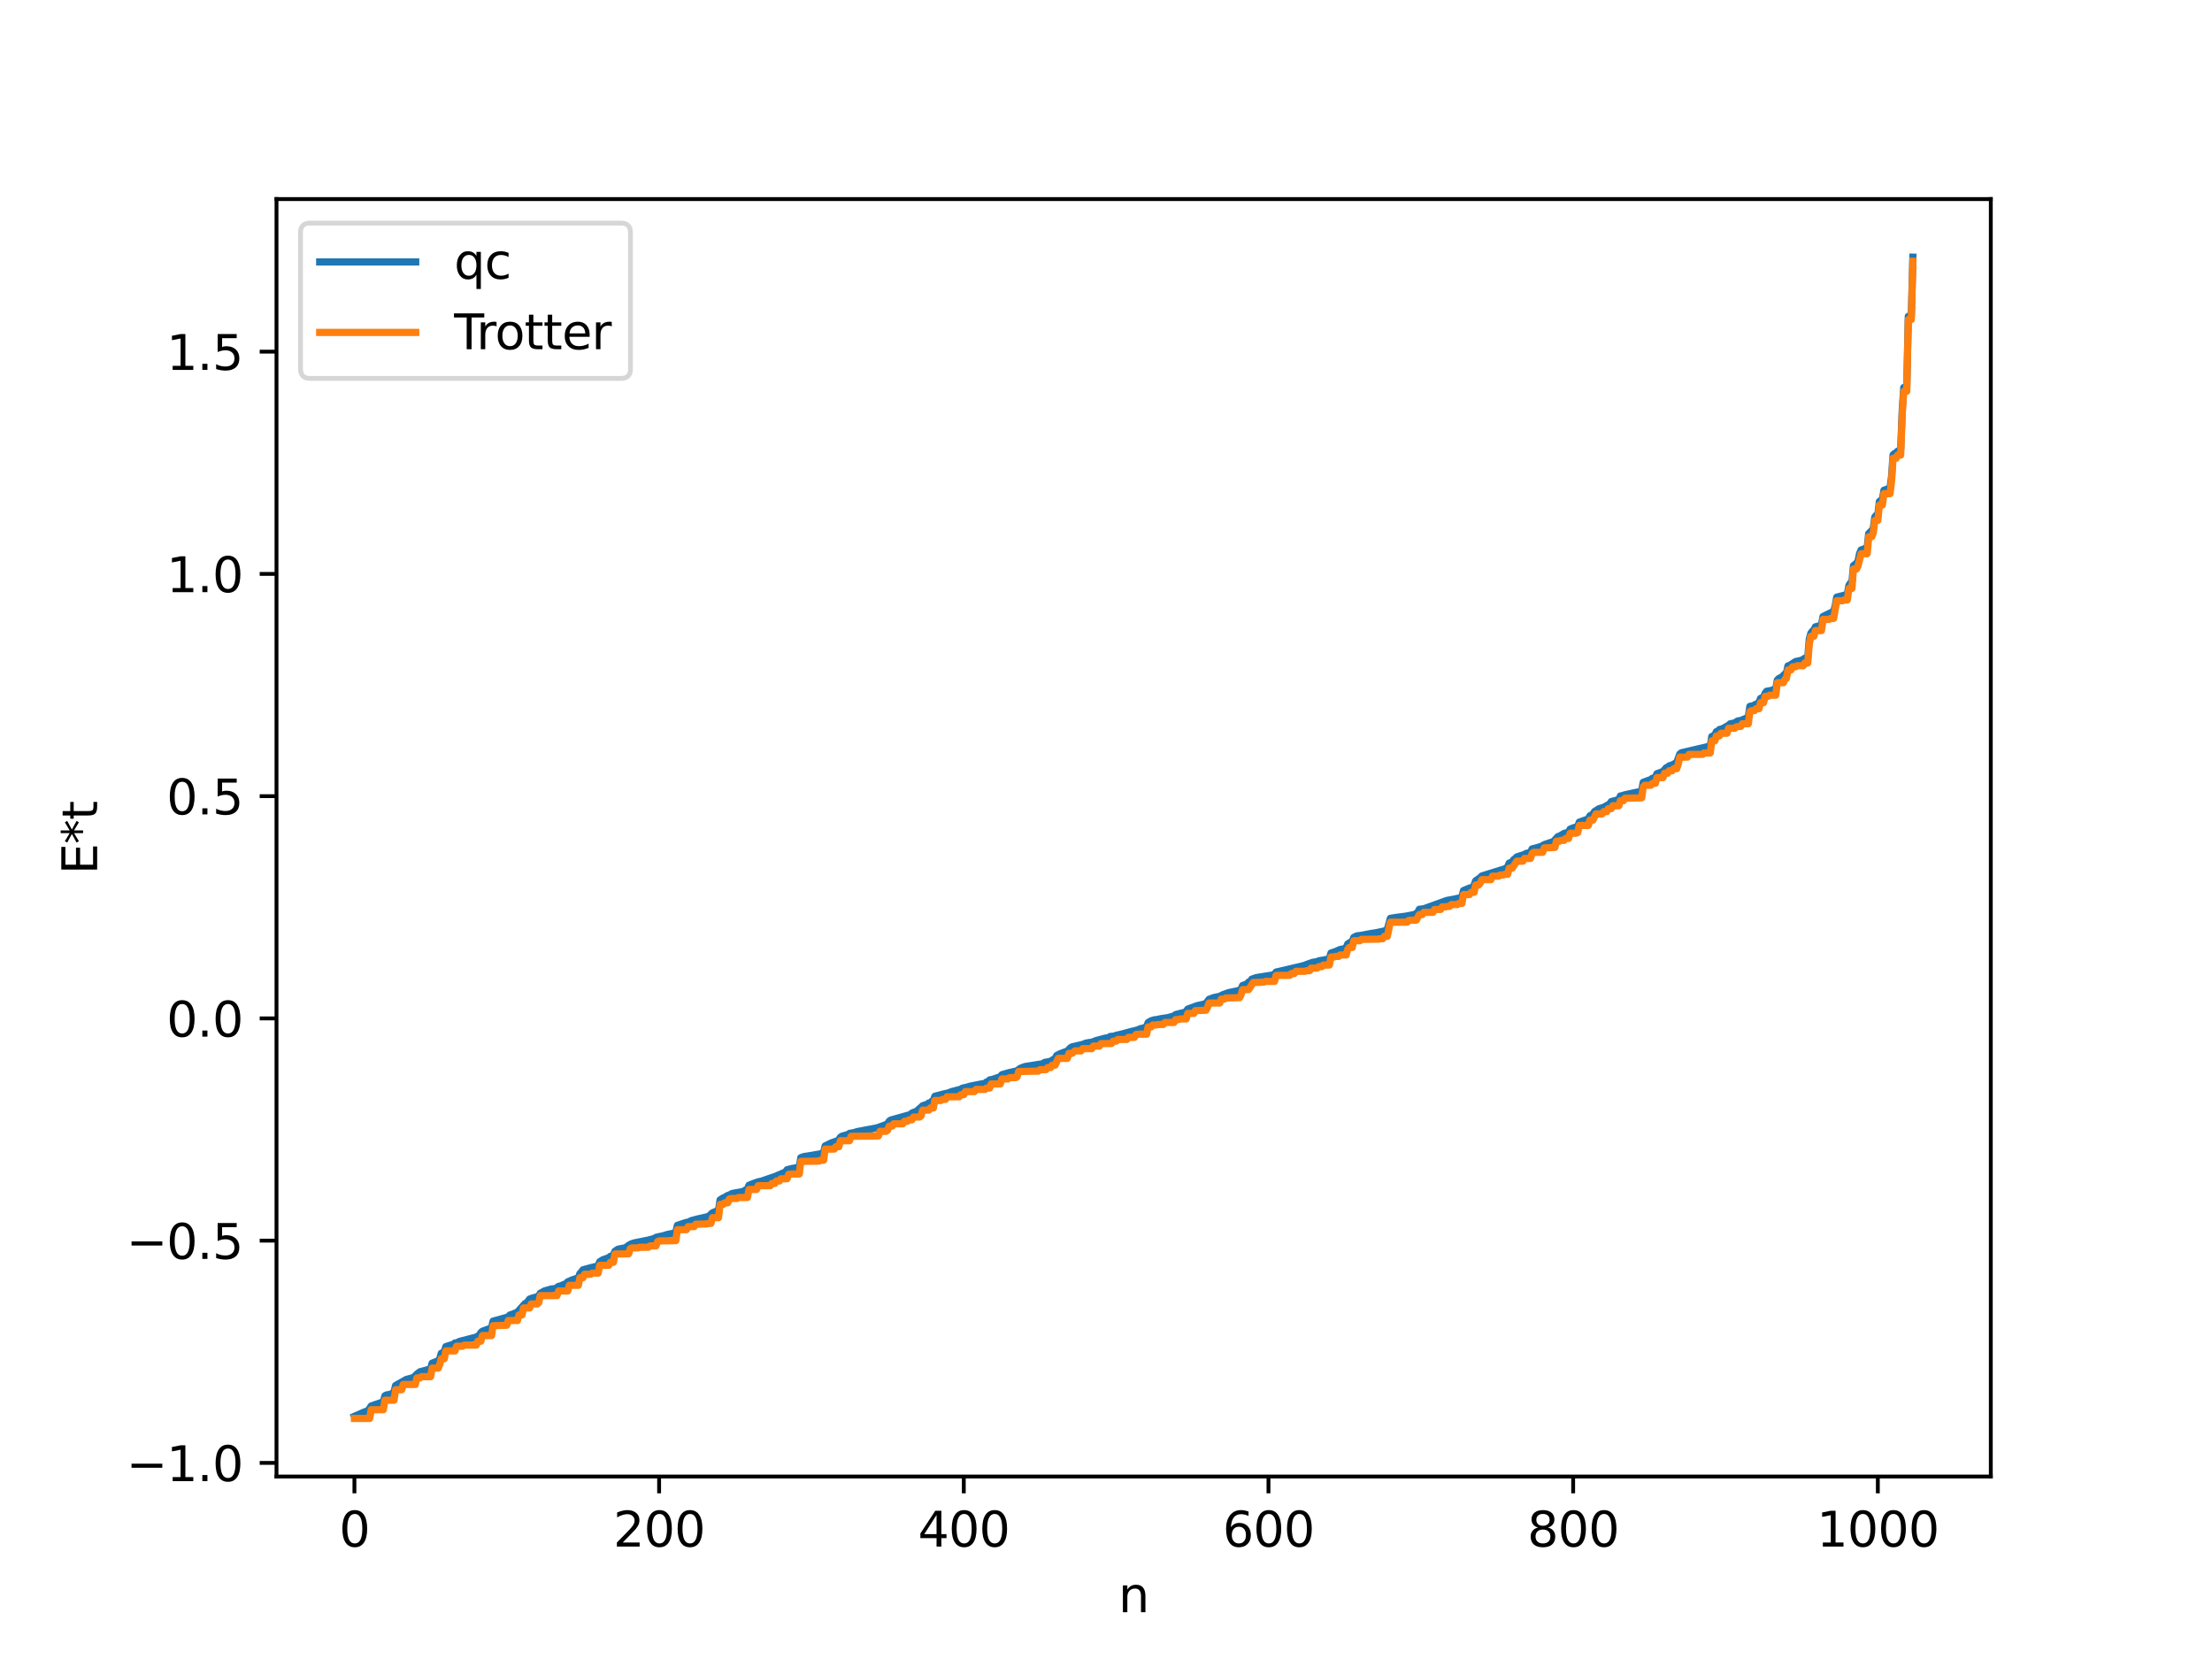 <?xml version="1.0" encoding="utf-8" standalone="no"?>
<!DOCTYPE svg PUBLIC "-//W3C//DTD SVG 1.1//EN"
  "http://www.w3.org/Graphics/SVG/1.1/DTD/svg11.dtd">
<svg xmlns:xlink="http://www.w3.org/1999/xlink" width="460.8pt" height="345.6pt" viewBox="0 0 460.8 345.6" xmlns="http://www.w3.org/2000/svg" version="1.1">
 <defs>
  <style type="text/css">*{stroke-linejoin: round; stroke-linecap: butt}</style>
 </defs>
 <g id="figure_1">
  <g id="patch_1">
   <path d="M 0 345.6 
L 460.8 345.6 
L 460.8 0 
L 0 0 
z
" style="fill: #ffffff"/>
  </g>
  <g id="axes_1">
   <g id="patch_2">
    <path d="M 57.6 307.584 
L 414.72 307.584 
L 414.72 41.472 
L 57.6 41.472 
z
" style="fill: #ffffff"/>
   </g>
   <g id="matplotlib.axis_1">
    <g id="xtick_1">
     <g id="line2d_1">
      <defs>
       <path id="mb23c6d00e5" d="M 0 0 
L 0 3.5 
" style="stroke: #000000; stroke-width: 0.8"/>
      </defs>
      <g>
       <use xlink:href="#mb23c6d00e5" x="73.833" y="307.584" style="stroke: #000000; stroke-width: 0.8"/>
      </g>
     </g>
     <g id="text_1">
      <!-- 0 -->
      <g transform="translate(70.651 322.182) scale(0.1 -0.1)">
       <defs>
        <path id="DejaVuSans-30" d="M 2034 4250 
Q 1547 4250 1301 3770 
Q 1056 3291 1056 2328 
Q 1056 1369 1301 889 
Q 1547 409 2034 409 
Q 2525 409 2770 889 
Q 3016 1369 3016 2328 
Q 3016 3291 2770 3770 
Q 2525 4250 2034 4250 
z
M 2034 4750 
Q 2819 4750 3233 4129 
Q 3647 3509 3647 2328 
Q 3647 1150 3233 529 
Q 2819 -91 2034 -91 
Q 1250 -91 836 529 
Q 422 1150 422 2328 
Q 422 3509 836 4129 
Q 1250 4750 2034 4750 
z
" transform="scale(0.016)"/>
       </defs>
       <use xlink:href="#DejaVuSans-30"/>
      </g>
     </g>
    </g>
    <g id="xtick_2">
     <g id="line2d_2">
      <g>
       <use xlink:href="#mb23c6d00e5" x="137.304" y="307.584" style="stroke: #000000; stroke-width: 0.8"/>
      </g>
     </g>
     <g id="text_2">
      <!-- 200 -->
      <g transform="translate(127.76 322.182) scale(0.1 -0.1)">
       <defs>
        <path id="DejaVuSans-32" d="M 1228 531 
L 3431 531 
L 3431 0 
L 469 0 
L 469 531 
Q 828 903 1448 1529 
Q 2069 2156 2228 2338 
Q 2531 2678 2651 2914 
Q 2772 3150 2772 3378 
Q 2772 3750 2511 3984 
Q 2250 4219 1831 4219 
Q 1534 4219 1204 4116 
Q 875 4013 500 3803 
L 500 4441 
Q 881 4594 1212 4672 
Q 1544 4750 1819 4750 
Q 2544 4750 2975 4387 
Q 3406 4025 3406 3419 
Q 3406 3131 3298 2873 
Q 3191 2616 2906 2266 
Q 2828 2175 2409 1742 
Q 1991 1309 1228 531 
z
" transform="scale(0.016)"/>
       </defs>
       <use xlink:href="#DejaVuSans-32"/>
       <use xlink:href="#DejaVuSans-30" x="63.623"/>
       <use xlink:href="#DejaVuSans-30" x="127.246"/>
      </g>
     </g>
    </g>
    <g id="xtick_3">
     <g id="line2d_3">
      <g>
       <use xlink:href="#mb23c6d00e5" x="200.775" y="307.584" style="stroke: #000000; stroke-width: 0.8"/>
      </g>
     </g>
     <g id="text_3">
      <!-- 400 -->
      <g transform="translate(191.231 322.182) scale(0.1 -0.1)">
       <defs>
        <path id="DejaVuSans-34" d="M 2419 4116 
L 825 1625 
L 2419 1625 
L 2419 4116 
z
M 2253 4666 
L 3047 4666 
L 3047 1625 
L 3713 1625 
L 3713 1100 
L 3047 1100 
L 3047 0 
L 2419 0 
L 2419 1100 
L 313 1100 
L 313 1709 
L 2253 4666 
z
" transform="scale(0.016)"/>
       </defs>
       <use xlink:href="#DejaVuSans-34"/>
       <use xlink:href="#DejaVuSans-30" x="63.623"/>
       <use xlink:href="#DejaVuSans-30" x="127.246"/>
      </g>
     </g>
    </g>
    <g id="xtick_4">
     <g id="line2d_4">
      <g>
       <use xlink:href="#mb23c6d00e5" x="264.246" y="307.584" style="stroke: #000000; stroke-width: 0.8"/>
      </g>
     </g>
     <g id="text_4">
      <!-- 600 -->
      <g transform="translate(254.702 322.182) scale(0.1 -0.1)">
       <defs>
        <path id="DejaVuSans-36" d="M 2113 2584 
Q 1688 2584 1439 2293 
Q 1191 2003 1191 1497 
Q 1191 994 1439 701 
Q 1688 409 2113 409 
Q 2538 409 2786 701 
Q 3034 994 3034 1497 
Q 3034 2003 2786 2293 
Q 2538 2584 2113 2584 
z
M 3366 4563 
L 3366 3988 
Q 3128 4100 2886 4159 
Q 2644 4219 2406 4219 
Q 1781 4219 1451 3797 
Q 1122 3375 1075 2522 
Q 1259 2794 1537 2939 
Q 1816 3084 2150 3084 
Q 2853 3084 3261 2657 
Q 3669 2231 3669 1497 
Q 3669 778 3244 343 
Q 2819 -91 2113 -91 
Q 1303 -91 875 529 
Q 447 1150 447 2328 
Q 447 3434 972 4092 
Q 1497 4750 2381 4750 
Q 2619 4750 2861 4703 
Q 3103 4656 3366 4563 
z
" transform="scale(0.016)"/>
       </defs>
       <use xlink:href="#DejaVuSans-36"/>
       <use xlink:href="#DejaVuSans-30" x="63.623"/>
       <use xlink:href="#DejaVuSans-30" x="127.246"/>
      </g>
     </g>
    </g>
    <g id="xtick_5">
     <g id="line2d_5">
      <g>
       <use xlink:href="#mb23c6d00e5" x="327.717" y="307.584" style="stroke: #000000; stroke-width: 0.8"/>
      </g>
     </g>
     <g id="text_5">
      <!-- 800 -->
      <g transform="translate(318.173 322.182) scale(0.1 -0.1)">
       <defs>
        <path id="DejaVuSans-38" d="M 2034 2216 
Q 1584 2216 1326 1975 
Q 1069 1734 1069 1313 
Q 1069 891 1326 650 
Q 1584 409 2034 409 
Q 2484 409 2743 651 
Q 3003 894 3003 1313 
Q 3003 1734 2745 1975 
Q 2488 2216 2034 2216 
z
M 1403 2484 
Q 997 2584 770 2862 
Q 544 3141 544 3541 
Q 544 4100 942 4425 
Q 1341 4750 2034 4750 
Q 2731 4750 3128 4425 
Q 3525 4100 3525 3541 
Q 3525 3141 3298 2862 
Q 3072 2584 2669 2484 
Q 3125 2378 3379 2068 
Q 3634 1759 3634 1313 
Q 3634 634 3220 271 
Q 2806 -91 2034 -91 
Q 1263 -91 848 271 
Q 434 634 434 1313 
Q 434 1759 690 2068 
Q 947 2378 1403 2484 
z
M 1172 3481 
Q 1172 3119 1398 2916 
Q 1625 2713 2034 2713 
Q 2441 2713 2670 2916 
Q 2900 3119 2900 3481 
Q 2900 3844 2670 4047 
Q 2441 4250 2034 4250 
Q 1625 4250 1398 4047 
Q 1172 3844 1172 3481 
z
" transform="scale(0.016)"/>
       </defs>
       <use xlink:href="#DejaVuSans-38"/>
       <use xlink:href="#DejaVuSans-30" x="63.623"/>
       <use xlink:href="#DejaVuSans-30" x="127.246"/>
      </g>
     </g>
    </g>
    <g id="xtick_6">
     <g id="line2d_6">
      <g>
       <use xlink:href="#mb23c6d00e5" x="391.188" y="307.584" style="stroke: #000000; stroke-width: 0.8"/>
      </g>
     </g>
     <g id="text_6">
      <!-- 1000 -->
      <g transform="translate(378.463 322.182) scale(0.1 -0.1)">
       <defs>
        <path id="DejaVuSans-31" d="M 794 531 
L 1825 531 
L 1825 4091 
L 703 3866 
L 703 4441 
L 1819 4666 
L 2450 4666 
L 2450 531 
L 3481 531 
L 3481 0 
L 794 0 
L 794 531 
z
" transform="scale(0.016)"/>
       </defs>
       <use xlink:href="#DejaVuSans-31"/>
       <use xlink:href="#DejaVuSans-30" x="63.623"/>
       <use xlink:href="#DejaVuSans-30" x="127.246"/>
       <use xlink:href="#DejaVuSans-30" x="190.869"/>
      </g>
     </g>
    </g>
    <g id="text_7">
     <!-- n -->
     <g transform="translate(232.991 335.861) scale(0.1 -0.1)">
      <defs>
       <path id="DejaVuSans-6e" d="M 3513 2113 
L 3513 0 
L 2938 0 
L 2938 2094 
Q 2938 2591 2744 2837 
Q 2550 3084 2163 3084 
Q 1697 3084 1428 2787 
Q 1159 2491 1159 1978 
L 1159 0 
L 581 0 
L 581 3500 
L 1159 3500 
L 1159 2956 
Q 1366 3272 1645 3428 
Q 1925 3584 2291 3584 
Q 2894 3584 3203 3211 
Q 3513 2838 3513 2113 
z
" transform="scale(0.016)"/>
      </defs>
      <use xlink:href="#DejaVuSans-6e"/>
     </g>
    </g>
   </g>
   <g id="matplotlib.axis_2">
    <g id="ytick_1">
     <g id="line2d_7">
      <defs>
       <path id="m9f10d6697d" d="M 0 0 
L -3.5 0 
" style="stroke: #000000; stroke-width: 0.8"/>
      </defs>
      <g>
       <use xlink:href="#m9f10d6697d" x="57.6" y="304.748" style="stroke: #000000; stroke-width: 0.8"/>
      </g>
     </g>
     <g id="text_8">
      <!-- −1.0 -->
      <g transform="translate(26.317 308.547) scale(0.1 -0.1)">
       <defs>
        <path id="DejaVuSans-2212" d="M 678 2272 
L 4684 2272 
L 4684 1741 
L 678 1741 
L 678 2272 
z
" transform="scale(0.016)"/>
        <path id="DejaVuSans-2e" d="M 684 794 
L 1344 794 
L 1344 0 
L 684 0 
L 684 794 
z
" transform="scale(0.016)"/>
       </defs>
       <use xlink:href="#DejaVuSans-2212"/>
       <use xlink:href="#DejaVuSans-31" x="83.789"/>
       <use xlink:href="#DejaVuSans-2e" x="147.412"/>
       <use xlink:href="#DejaVuSans-30" x="179.199"/>
      </g>
     </g>
    </g>
    <g id="ytick_2">
     <g id="line2d_8">
      <g>
       <use xlink:href="#m9f10d6697d" x="57.6" y="258.45" style="stroke: #000000; stroke-width: 0.8"/>
      </g>
     </g>
     <g id="text_9">
      <!-- −0.5 -->
      <g transform="translate(26.317 262.249) scale(0.1 -0.1)">
       <defs>
        <path id="DejaVuSans-35" d="M 691 4666 
L 3169 4666 
L 3169 4134 
L 1269 4134 
L 1269 2991 
Q 1406 3038 1543 3061 
Q 1681 3084 1819 3084 
Q 2600 3084 3056 2656 
Q 3513 2228 3513 1497 
Q 3513 744 3044 326 
Q 2575 -91 1722 -91 
Q 1428 -91 1123 -41 
Q 819 9 494 109 
L 494 744 
Q 775 591 1075 516 
Q 1375 441 1709 441 
Q 2250 441 2565 725 
Q 2881 1009 2881 1497 
Q 2881 1984 2565 2268 
Q 2250 2553 1709 2553 
Q 1456 2553 1204 2497 
Q 953 2441 691 2322 
L 691 4666 
z
" transform="scale(0.016)"/>
       </defs>
       <use xlink:href="#DejaVuSans-2212"/>
       <use xlink:href="#DejaVuSans-30" x="83.789"/>
       <use xlink:href="#DejaVuSans-2e" x="147.412"/>
       <use xlink:href="#DejaVuSans-35" x="179.199"/>
      </g>
     </g>
    </g>
    <g id="ytick_3">
     <g id="line2d_9">
      <g>
       <use xlink:href="#m9f10d6697d" x="57.6" y="212.152" style="stroke: #000000; stroke-width: 0.8"/>
      </g>
     </g>
     <g id="text_10">
      <!-- 0.0 -->
      <g transform="translate(34.697 215.951) scale(0.1 -0.1)">
       <use xlink:href="#DejaVuSans-30"/>
       <use xlink:href="#DejaVuSans-2e" x="63.623"/>
       <use xlink:href="#DejaVuSans-30" x="95.41"/>
      </g>
     </g>
    </g>
    <g id="ytick_4">
     <g id="line2d_10">
      <g>
       <use xlink:href="#m9f10d6697d" x="57.6" y="165.854" style="stroke: #000000; stroke-width: 0.8"/>
      </g>
     </g>
     <g id="text_11">
      <!-- 0.5 -->
      <g transform="translate(34.697 169.653) scale(0.1 -0.1)">
       <use xlink:href="#DejaVuSans-30"/>
       <use xlink:href="#DejaVuSans-2e" x="63.623"/>
       <use xlink:href="#DejaVuSans-35" x="95.41"/>
      </g>
     </g>
    </g>
    <g id="ytick_5">
     <g id="line2d_11">
      <g>
       <use xlink:href="#m9f10d6697d" x="57.6" y="119.556" style="stroke: #000000; stroke-width: 0.8"/>
      </g>
     </g>
     <g id="text_12">
      <!-- 1.0 -->
      <g transform="translate(34.697 123.355) scale(0.1 -0.1)">
       <use xlink:href="#DejaVuSans-31"/>
       <use xlink:href="#DejaVuSans-2e" x="63.623"/>
       <use xlink:href="#DejaVuSans-30" x="95.41"/>
      </g>
     </g>
    </g>
    <g id="ytick_6">
     <g id="line2d_12">
      <g>
       <use xlink:href="#m9f10d6697d" x="57.6" y="73.257" style="stroke: #000000; stroke-width: 0.8"/>
      </g>
     </g>
     <g id="text_13">
      <!-- 1.5 -->
      <g transform="translate(34.697 77.057) scale(0.1 -0.1)">
       <use xlink:href="#DejaVuSans-31"/>
       <use xlink:href="#DejaVuSans-2e" x="63.623"/>
       <use xlink:href="#DejaVuSans-35" x="95.41"/>
      </g>
     </g>
    </g>
    <g id="text_14">
     <!-- E*t -->
     <g transform="translate(20.238 182.148) rotate(-90) scale(0.1 -0.1)">
      <defs>
       <path id="DejaVuSans-45" d="M 628 4666 
L 3578 4666 
L 3578 4134 
L 1259 4134 
L 1259 2753 
L 3481 2753 
L 3481 2222 
L 1259 2222 
L 1259 531 
L 3634 531 
L 3634 0 
L 628 0 
L 628 4666 
z
" transform="scale(0.016)"/>
       <path id="DejaVuSans-2a" d="M 3009 3897 
L 1888 3291 
L 3009 2681 
L 2828 2375 
L 1778 3009 
L 1778 1831 
L 1422 1831 
L 1422 3009 
L 372 2375 
L 191 2681 
L 1313 3291 
L 191 3897 
L 372 4206 
L 1422 3572 
L 1422 4750 
L 1778 4750 
L 1778 3572 
L 2828 4206 
L 3009 3897 
z
" transform="scale(0.016)"/>
       <path id="DejaVuSans-74" d="M 1172 4494 
L 1172 3500 
L 2356 3500 
L 2356 3053 
L 1172 3053 
L 1172 1153 
Q 1172 725 1289 603 
Q 1406 481 1766 481 
L 2356 481 
L 2356 0 
L 1766 0 
Q 1100 0 847 248 
Q 594 497 594 1153 
L 594 3053 
L 172 3053 
L 172 3500 
L 594 3500 
L 594 4494 
L 1172 4494 
z
" transform="scale(0.016)"/>
      </defs>
      <use xlink:href="#DejaVuSans-45"/>
      <use xlink:href="#DejaVuSans-2a" x="63.184"/>
      <use xlink:href="#DejaVuSans-74" x="113.184"/>
     </g>
    </g>
   </g>
   <g id="line2d_13">
    <path d="M 73.833 295.049 
L 75.737 294.207 
L 76.689 293.842 
L 77.324 292.895 
L 77.958 292.672 
L 79.862 292.011 
L 80.18 290.769 
L 80.497 290.595 
L 81.449 290.429 
L 82.084 289.952 
L 82.401 288.626 
L 84.623 287.373 
L 85.892 287.026 
L 86.21 286.92 
L 86.844 286.257 
L 87.479 285.76 
L 89.066 285.341 
L 89.7 285.169 
L 90.018 283.971 
L 90.653 283.722 
L 91.287 283.48 
L 91.605 283.043 
L 91.922 281.918 
L 92.557 281.591 
L 92.874 280.523 
L 94.461 280.023 
L 94.778 279.756 
L 95.096 279.751 
L 95.73 279.436 
L 96.365 279.267 
L 99.221 278.537 
L 99.856 278.139 
L 100.173 277.608 
L 100.491 277.316 
L 102.395 276.624 
L 102.712 275.216 
L 105.251 274.519 
L 105.886 274.311 
L 106.203 273.944 
L 106.838 273.737 
L 107.79 273.339 
L 109.377 271.554 
L 109.694 271.455 
L 110.329 270.62 
L 110.963 270.382 
L 111.598 270.232 
L 112.233 269.959 
L 112.55 269.411 
L 113.502 268.892 
L 114.137 268.732 
L 114.772 268.538 
L 115.724 268.42 
L 116.358 267.965 
L 116.676 267.916 
L 117.628 267.513 
L 117.945 267.409 
L 118.262 267.029 
L 119.215 266.622 
L 120.167 266.288 
L 120.484 266.239 
L 120.801 265.3 
L 121.119 264.992 
L 121.436 264.524 
L 123.023 264.091 
L 123.975 263.868 
L 124.61 263.67 
L 124.927 262.841 
L 125.562 262.443 
L 126.831 261.992 
L 127.148 261.707 
L 127.466 261.632 
L 127.783 261.411 
L 128.1 260.665 
L 128.735 260.23 
L 130.322 259.922 
L 130.957 259.417 
L 131.591 259.082 
L 132.226 258.896 
L 135.082 258.322 
L 136.352 257.983 
L 136.669 257.746 
L 138.256 257.403 
L 138.891 257.194 
L 139.843 256.991 
L 140.477 256.893 
L 140.795 256.556 
L 141.112 255.254 
L 143.016 254.635 
L 143.334 254.628 
L 143.968 254.285 
L 145.238 253.95 
L 147.459 253.441 
L 147.777 253.26 
L 148.411 252.649 
L 149.681 252.118 
L 149.998 249.968 
L 150.633 249.552 
L 150.95 249.433 
L 151.585 249.047 
L 151.902 248.956 
L 152.537 248.618 
L 154.758 248.216 
L 155.393 247.855 
L 155.71 247.684 
L 156.028 246.904 
L 156.98 246.526 
L 157.932 246.187 
L 158.567 246.069 
L 160.788 245.303 
L 161.423 245.097 
L 162.058 244.821 
L 163.644 244.143 
L 163.962 243.672 
L 164.914 243.432 
L 165.866 243.264 
L 166.5 243.111 
L 166.818 241.166 
L 167.453 240.936 
L 169.039 240.692 
L 169.991 240.517 
L 170.943 240.363 
L 171.578 240.021 
L 171.896 238.713 
L 173.165 238.092 
L 174.434 237.645 
L 174.752 237.4 
L 175.069 236.91 
L 175.386 236.69 
L 176.656 236.334 
L 176.973 236.1 
L 177.925 235.93 
L 178.56 235.731 
L 182.686 234.956 
L 184.272 234.387 
L 184.907 234.108 
L 185.224 233.57 
L 185.542 233.331 
L 189.667 232.179 
L 189.985 231.859 
L 190.937 231.486 
L 191.889 230.656 
L 192.206 230.342 
L 193.158 230.037 
L 193.476 229.778 
L 193.793 229.749 
L 194.11 229.415 
L 194.428 229.271 
L 194.745 228.371 
L 196.967 227.789 
L 197.284 227.765 
L 198.236 227.401 
L 199.823 226.99 
L 200.14 226.913 
L 200.458 226.688 
L 201.41 226.477 
L 202.044 226.279 
L 204.266 225.84 
L 205.218 225.672 
L 205.535 225.378 
L 205.853 225.359 
L 206.17 224.963 
L 206.805 224.835 
L 208.074 224.4 
L 208.391 224.299 
L 208.709 223.876 
L 210.296 223.427 
L 211.882 223.068 
L 212.517 222.564 
L 213.469 222.191 
L 217.277 221.577 
L 217.595 221.327 
L 218.864 221.082 
L 219.816 220.463 
L 220.134 219.881 
L 220.768 219.542 
L 222.355 218.949 
L 222.99 218.28 
L 223.307 218.081 
L 225.529 217.568 
L 226.163 217.312 
L 226.798 217.195 
L 227.433 217.11 
L 228.385 216.754 
L 230.289 216.247 
L 230.924 216.177 
L 231.241 215.921 
L 232.193 215.831 
L 232.51 215.668 
L 233.462 215.467 
L 235.684 214.866 
L 236.953 214.562 
L 237.588 214.286 
L 238.223 214.15 
L 238.858 213.859 
L 239.175 213.013 
L 239.81 212.644 
L 240.444 212.447 
L 241.079 212.379 
L 241.714 212.227 
L 243.3 211.987 
L 244.57 211.632 
L 244.887 211.364 
L 246.474 210.949 
L 246.791 210.893 
L 247.109 210.684 
L 247.426 210.213 
L 249.33 209.511 
L 250.6 209.226 
L 251.234 209.021 
L 251.869 208.171 
L 252.821 207.82 
L 254.091 207.552 
L 254.725 207.217 
L 255.995 206.767 
L 257.899 206.378 
L 258.534 206.1 
L 258.851 205.3 
L 259.803 204.953 
L 260.12 204.57 
L 260.438 204.554 
L 260.755 203.985 
L 261.707 203.65 
L 265.198 203.091 
L 265.515 202.932 
L 265.833 202.494 
L 266.467 202.35 
L 271.228 201.235 
L 271.862 201.05 
L 272.497 200.8 
L 273.449 200.471 
L 274.401 200.32 
L 274.719 200.154 
L 275.988 199.94 
L 276.94 199.729 
L 277.258 198.534 
L 278.21 198.218 
L 279.162 197.796 
L 279.796 197.682 
L 280.431 197.431 
L 280.748 196.645 
L 281.7 196.052 
L 282.018 195.269 
L 282.653 194.958 
L 283.605 194.84 
L 285.826 194.421 
L 286.461 194.342 
L 288.365 193.941 
L 289 193.645 
L 289.634 191.31 
L 290.904 191.098 
L 292.808 190.863 
L 294.712 190.487 
L 295.347 190.057 
L 295.664 189.422 
L 296.616 189.303 
L 301.377 187.585 
L 302.963 187.29 
L 304.233 187.016 
L 304.55 186.782 
L 304.867 185.525 
L 306.137 184.986 
L 306.772 184.879 
L 307.089 184.349 
L 307.406 183.488 
L 308.358 182.837 
L 308.676 182.484 
L 313.753 180.897 
L 314.071 180.539 
L 314.388 179.801 
L 315.023 179.554 
L 315.34 179.056 
L 315.658 178.856 
L 315.975 178.512 
L 316.927 178.203 
L 317.562 178 
L 317.879 177.791 
L 318.831 177.576 
L 319.148 176.85 
L 319.783 176.693 
L 321.053 176.325 
L 321.687 175.948 
L 323.274 175.414 
L 323.591 175.322 
L 324.543 174.269 
L 324.861 174.186 
L 325.813 173.625 
L 326.448 173.44 
L 326.765 173.342 
L 327.082 172.725 
L 327.717 172.46 
L 328.352 172.281 
L 328.669 172.153 
L 328.986 171.265 
L 330.891 170.593 
L 331.208 169.942 
L 331.843 169.604 
L 332.16 169.06 
L 333.112 168.464 
L 334.064 168.181 
L 334.699 167.829 
L 335.334 167.457 
L 335.651 166.985 
L 337.238 166.567 
L 337.555 165.811 
L 337.872 165.768 
L 338.507 165.562 
L 339.777 165.288 
L 341.046 165.01 
L 341.681 164.946 
L 341.998 164.609 
L 342.315 162.958 
L 343.902 162.383 
L 344.22 162.129 
L 344.537 162.061 
L 344.854 161.876 
L 345.172 161.174 
L 346.124 160.819 
L 346.441 160.728 
L 347.076 159.955 
L 347.393 159.814 
L 347.71 159.543 
L 348.345 159.349 
L 349.297 158.824 
L 349.932 157.07 
L 350.249 156.815 
L 356.279 155.408 
L 356.596 153.416 
L 356.914 153.32 
L 357.231 153.099 
L 357.548 152.415 
L 357.866 152.342 
L 358.183 151.971 
L 358.818 151.805 
L 360.087 151.097 
L 360.405 150.788 
L 361.357 150.6 
L 361.991 150.182 
L 362.626 150.089 
L 363.896 149.565 
L 364.213 149.277 
L 364.53 147.141 
L 365.165 147.029 
L 366.117 146.533 
L 366.434 146.325 
L 366.752 145.487 
L 367.386 145.211 
L 367.704 144.417 
L 368.021 143.999 
L 368.973 143.837 
L 369.608 143.603 
L 369.925 143.556 
L 370.243 141.679 
L 370.56 141.346 
L 371.195 141.032 
L 371.829 140.391 
L 372.147 140.187 
L 372.464 138.714 
L 372.781 138.636 
L 374.051 137.811 
L 375.32 137.534 
L 375.955 137.127 
L 376.272 137.059 
L 376.59 136.868 
L 376.907 133.114 
L 377.224 131.929 
L 377.542 131.495 
L 377.859 131.252 
L 378.177 130.577 
L 379.129 130.327 
L 379.446 130.091 
L 379.763 128.425 
L 381.985 127.347 
L 382.302 126.206 
L 382.62 124.396 
L 384.524 123.917 
L 384.841 123.683 
L 385.158 121.961 
L 385.476 121.454 
L 385.793 121.235 
L 386.11 117.832 
L 386.745 117.327 
L 387.062 116.894 
L 387.38 115.316 
L 387.697 114.564 
L 388.967 114.101 
L 389.284 111.146 
L 389.919 110.527 
L 390.236 110.095 
L 390.553 107.7 
L 390.871 107.33 
L 391.188 107.221 
L 391.505 104.474 
L 392.14 103.977 
L 392.458 102.122 
L 393.727 101.673 
L 394.044 99.272 
L 394.362 94.766 
L 394.679 94.458 
L 394.996 94.355 
L 395.314 93.986 
L 395.631 93.928 
L 395.948 93.537 
L 396.266 85.457 
L 396.583 80.728 
L 397.218 80.41 
L 397.535 65.904 
L 397.853 65.747 
L 398.17 65.444 
L 398.487 53.568 
L 398.487 53.568 
" clip-path="url(#p156afd3783)" style="fill: none; stroke: #1f77b4; stroke-width: 1.5; stroke-linecap: square"/>
   </g>
   <g id="line2d_14">
    <path d="M 73.833 295.488 
L 77.006 295.488 
L 77.324 293.675 
L 79.862 293.675 
L 80.18 291.697 
L 82.084 291.697 
L 82.401 289.511 
L 83.671 289.511 
L 83.988 288.414 
L 86.527 288.414 
L 86.844 287.056 
L 87.479 287.056 
L 87.796 286.784 
L 89.7 286.784 
L 90.018 285.006 
L 91.287 285.006 
L 91.605 284.236 
L 91.922 283.049 
L 92.557 283.049 
L 92.874 281.419 
L 94.778 281.419 
L 95.096 280.447 
L 96.365 280.447 
L 96.682 280.22 
L 99.221 280.22 
L 99.539 279.409 
L 100.173 279.409 
L 100.491 278.229 
L 102.395 278.229 
L 102.712 276.172 
L 105.568 276.075 
L 105.886 275.092 
L 107.79 275.092 
L 108.107 273.927 
L 108.742 273.927 
L 109.059 272.472 
L 110.329 272.472 
L 110.646 271.644 
L 111.915 271.644 
L 112.233 271.368 
L 112.55 269.914 
L 116.041 269.895 
L 116.358 268.938 
L 118.262 268.938 
L 118.58 267.761 
L 120.484 267.761 
L 120.801 266.175 
L 121.436 266.175 
L 121.753 265.464 
L 123.023 265.464 
L 123.34 265.215 
L 124.61 265.215 
L 124.927 263.592 
L 126.831 263.592 
L 127.148 262.961 
L 127.783 262.961 
L 128.1 261.237 
L 130.957 261.198 
L 131.274 260.154 
L 131.591 259.967 
L 132.861 259.967 
L 133.178 259.835 
L 135.082 259.835 
L 135.4 259.544 
L 136.669 259.544 
L 136.986 258.663 
L 137.304 258.508 
L 140.795 258.45 
L 141.112 256.164 
L 143.016 256.164 
L 143.334 255.533 
L 144.603 255.533 
L 144.92 255.033 
L 147.142 254.974 
L 147.777 254.858 
L 148.094 254.858 
L 148.411 253.667 
L 149.681 253.667 
L 149.998 250.905 
L 150.633 250.905 
L 150.95 250.571 
L 151.585 250.571 
L 151.902 249.817 
L 152.22 249.671 
L 153.489 249.671 
L 153.806 249.465 
L 155.71 249.465 
L 156.028 247.791 
L 157.615 247.784 
L 157.932 247.004 
L 160.471 247.004 
L 160.788 246.531 
L 161.423 246.531 
L 161.74 246.02 
L 162.375 246.02 
L 162.692 245.56 
L 163.962 245.56 
L 164.279 244.647 
L 164.914 244.568 
L 166.5 244.568 
L 166.818 241.944 
L 170.626 241.884 
L 170.943 241.692 
L 171.578 241.692 
L 171.896 239.378 
L 173.8 239.378 
L 174.117 238.881 
L 174.752 238.881 
L 175.069 237.634 
L 176.973 237.634 
L 177.291 236.721 
L 183.003 236.633 
L 183.32 235.678 
L 184.59 235.678 
L 184.907 235.447 
L 185.224 234.593 
L 185.859 234.593 
L 186.177 234.107 
L 188.081 234.107 
L 188.398 233.589 
L 189.033 233.589 
L 189.35 233.276 
L 189.985 233.276 
L 190.302 232.697 
L 191.572 232.697 
L 191.889 232.409 
L 192.206 231.258 
L 193.476 231.258 
L 193.793 230.818 
L 194.428 230.818 
L 194.745 229.252 
L 196.015 229.252 
L 196.332 229.019 
L 196.967 229.019 
L 197.284 228.485 
L 199.823 228.485 
L 200.14 228.044 
L 200.775 228.044 
L 201.092 227.404 
L 202.996 227.404 
L 203.314 226.945 
L 205.218 226.945 
L 205.535 226.664 
L 206.17 226.664 
L 206.487 225.806 
L 208.391 225.806 
L 208.709 224.762 
L 209.978 224.762 
L 210.296 224.494 
L 211.565 224.494 
L 211.882 224.331 
L 212.2 223.224 
L 216.325 223.128 
L 216.643 222.826 
L 217.912 222.826 
L 218.229 222.4 
L 218.864 222.4 
L 219.181 221.887 
L 219.816 221.887 
L 220.451 220.477 
L 222.355 220.477 
L 222.672 219.447 
L 223.307 219.447 
L 223.942 218.922 
L 225.211 218.922 
L 225.529 218.457 
L 227.433 218.457 
L 227.75 217.921 
L 229.02 217.921 
L 229.337 217.413 
L 231.558 217.372 
L 231.876 216.901 
L 232.51 216.901 
L 232.828 216.543 
L 234.732 216.543 
L 235.049 216.103 
L 236.319 216.103 
L 236.636 215.515 
L 237.271 215.439 
L 238.858 215.439 
L 239.175 213.929 
L 239.81 213.929 
L 240.127 213.529 
L 240.762 213.529 
L 241.396 213.413 
L 242.348 213.413 
L 242.666 213.005 
L 244.57 213.005 
L 244.887 212.408 
L 245.522 212.408 
L 245.839 212.261 
L 247.109 212.261 
L 247.426 211.115 
L 248.696 211.115 
L 249.013 210.544 
L 251.234 210.451 
L 251.552 209.857 
L 251.869 208.956 
L 254.091 208.941 
L 254.408 208.139 
L 255.043 208.139 
L 255.36 207.903 
L 258.216 207.836 
L 258.534 207.25 
L 258.851 206.153 
L 260.12 206.153 
L 261.072 204.665 
L 263.294 204.601 
L 263.611 204.443 
L 265.515 204.443 
L 265.833 203.207 
L 268.689 203.178 
L 269.006 202.808 
L 269.641 202.808 
L 269.958 202.35 
L 271.862 202.35 
L 272.18 202.214 
L 272.815 202.214 
L 273.132 201.678 
L 274.401 201.678 
L 274.719 201.379 
L 275.353 201.379 
L 275.671 201.038 
L 276.94 201.038 
L 277.258 199.366 
L 277.892 199.366 
L 278.21 199.243 
L 278.844 199.243 
L 279.162 198.939 
L 280.431 198.939 
L 280.748 197.801 
L 281.066 197.381 
L 281.7 197.381 
L 282.018 195.974 
L 283.287 195.974 
L 283.605 195.685 
L 287.096 195.647 
L 287.73 195.555 
L 288.048 195.555 
L 288.365 195.061 
L 289 195.061 
L 289.634 192.113 
L 293.125 192.101 
L 293.443 191.74 
L 294.395 191.689 
L 295.029 191.689 
L 295.664 190.528 
L 296.299 190.528 
L 296.616 190.052 
L 298.52 190.052 
L 298.838 189.456 
L 300.107 189.456 
L 300.424 188.921 
L 301.059 188.921 
L 301.694 188.804 
L 302.011 188.804 
L 302.329 188.438 
L 303.598 188.438 
L 303.915 188.19 
L 304.55 188.19 
L 304.867 186.354 
L 306.137 186.354 
L 306.454 185.884 
L 307.089 185.884 
L 307.406 184.362 
L 308.041 184.362 
L 308.358 183.988 
L 308.676 183.256 
L 310.58 183.256 
L 310.897 182.528 
L 312.167 182.528 
L 312.484 182.284 
L 313.119 182.284 
L 313.436 182.14 
L 314.071 182.14 
L 314.388 180.859 
L 315.023 180.859 
L 315.975 179.398 
L 317.244 179.398 
L 317.562 178.835 
L 318.831 178.835 
L 319.148 177.828 
L 319.466 177.558 
L 321.37 177.558 
L 321.687 176.633 
L 323.909 176.539 
L 324.226 175.243 
L 324.861 175.243 
L 325.178 175.065 
L 325.813 175.065 
L 326.13 174.667 
L 326.765 174.667 
L 327.082 173.583 
L 328.352 173.583 
L 328.669 173.437 
L 328.986 171.956 
L 330.891 171.956 
L 331.208 170.848 
L 331.843 170.848 
L 332.477 169.561 
L 333.747 169.561 
L 334.064 169.088 
L 334.699 169.088 
L 335.016 168.468 
L 335.651 168.468 
L 335.968 167.857 
L 337.238 167.857 
L 337.555 166.807 
L 338.19 166.807 
L 338.507 166.286 
L 341.998 166.205 
L 342.315 163.92 
L 342.633 163.593 
L 343.902 163.593 
L 344.22 163.179 
L 344.854 163.179 
L 345.172 161.987 
L 346.441 161.987 
L 346.758 161.075 
L 347.393 161.075 
L 347.71 160.565 
L 348.345 160.565 
L 348.662 160.123 
L 349.297 160.123 
L 349.615 159.16 
L 349.932 157.731 
L 351.519 157.721 
L 351.836 157.164 
L 354.692 157.144 
L 355.01 156.851 
L 356.279 156.851 
L 356.596 154.336 
L 357.231 154.336 
L 357.548 153.31 
L 358.183 153.31 
L 358.5 152.754 
L 359.77 152.754 
L 360.087 151.703 
L 361.357 151.703 
L 361.674 151.433 
L 362.309 151.333 
L 362.626 151.333 
L 362.943 150.773 
L 364.213 150.773 
L 364.53 148.229 
L 364.848 148.041 
L 365.482 148.041 
L 365.8 147.647 
L 366.434 147.647 
L 366.752 146.384 
L 367.386 146.384 
L 367.704 145.06 
L 368.339 145.06 
L 368.656 144.825 
L 369.925 144.825 
L 370.243 142.225 
L 371.512 142.225 
L 371.829 141.527 
L 372.147 141.315 
L 372.464 139.566 
L 373.099 139.566 
L 373.416 138.901 
L 374.051 138.901 
L 374.368 138.684 
L 375.638 138.684 
L 375.955 138.125 
L 376.59 138.125 
L 376.907 134.151 
L 377.224 132.562 
L 377.859 132.562 
L 378.177 131.372 
L 379.446 131.372 
L 379.763 129.03 
L 381.033 129.03 
L 381.35 128.827 
L 381.985 128.827 
L 382.62 125.144 
L 383.889 125.144 
L 384.206 124.968 
L 384.841 124.968 
L 385.158 122.588 
L 385.793 122.588 
L 386.11 118.535 
L 386.745 118.535 
L 387.062 117.899 
L 387.697 115.352 
L 388.967 115.352 
L 389.284 111.81 
L 389.919 111.81 
L 390.236 111.042 
L 390.553 108.412 
L 391.188 108.412 
L 391.505 105.204 
L 392.14 105.204 
L 392.458 102.843 
L 393.727 102.843 
L 394.044 100.237 
L 394.362 95.461 
L 394.996 95.461 
L 395.314 94.809 
L 395.948 94.809 
L 396.266 86.362 
L 396.583 81.516 
L 397.218 81.516 
L 397.535 66.566 
L 398.17 66.566 
L 398.487 54.441 
L 398.487 54.441 
" clip-path="url(#p156afd3783)" style="fill: none; stroke: #ff7f0e; stroke-width: 1.5; stroke-linecap: square"/>
   </g>
   <g id="patch_3">
    <path d="M 57.6 307.584 
L 57.6 41.472 
" style="fill: none; stroke: #000000; stroke-width: 0.8; stroke-linejoin: miter; stroke-linecap: square"/>
   </g>
   <g id="patch_4">
    <path d="M 414.72 307.584 
L 414.72 41.472 
" style="fill: none; stroke: #000000; stroke-width: 0.8; stroke-linejoin: miter; stroke-linecap: square"/>
   </g>
   <g id="patch_5">
    <path d="M 57.6 307.584 
L 414.72 307.584 
" style="fill: none; stroke: #000000; stroke-width: 0.8; stroke-linejoin: miter; stroke-linecap: square"/>
   </g>
   <g id="patch_6">
    <path d="M 57.6 41.472 
L 414.72 41.472 
" style="fill: none; stroke: #000000; stroke-width: 0.8; stroke-linejoin: miter; stroke-linecap: square"/>
   </g>
   <g id="legend_1">
    <g id="patch_7">
     <path d="M 64.6 78.828 
L 129.342 78.828 
Q 131.342 78.828 131.342 76.828 
L 131.342 48.472 
Q 131.342 46.472 129.342 46.472 
L 64.6 46.472 
Q 62.6 46.472 62.6 48.472 
L 62.6 76.828 
Q 62.6 78.828 64.6 78.828 
z
" style="fill: #ffffff; opacity: 0.8; stroke: #cccccc; stroke-linejoin: miter"/>
    </g>
    <g id="line2d_15">
     <path d="M 66.6 54.57 
L 76.6 54.57 
L 86.6 54.57 
" style="fill: none; stroke: #1f77b4; stroke-width: 1.5; stroke-linecap: square"/>
    </g>
    <g id="text_15">
     <!-- qc -->
     <g transform="translate(94.6 58.07) scale(0.1 -0.1)">
      <defs>
       <path id="DejaVuSans-71" d="M 947 1747 
Q 947 1113 1208 752 
Q 1469 391 1925 391 
Q 2381 391 2643 752 
Q 2906 1113 2906 1747 
Q 2906 2381 2643 2742 
Q 2381 3103 1925 3103 
Q 1469 3103 1208 2742 
Q 947 2381 947 1747 
z
M 2906 525 
Q 2725 213 2448 61 
Q 2172 -91 1784 -91 
Q 1150 -91 751 415 
Q 353 922 353 1747 
Q 353 2572 751 3078 
Q 1150 3584 1784 3584 
Q 2172 3584 2448 3432 
Q 2725 3281 2906 2969 
L 2906 3500 
L 3481 3500 
L 3481 -1331 
L 2906 -1331 
L 2906 525 
z
" transform="scale(0.016)"/>
       <path id="DejaVuSans-63" d="M 3122 3366 
L 3122 2828 
Q 2878 2963 2633 3030 
Q 2388 3097 2138 3097 
Q 1578 3097 1268 2742 
Q 959 2388 959 1747 
Q 959 1106 1268 751 
Q 1578 397 2138 397 
Q 2388 397 2633 464 
Q 2878 531 3122 666 
L 3122 134 
Q 2881 22 2623 -34 
Q 2366 -91 2075 -91 
Q 1284 -91 818 406 
Q 353 903 353 1747 
Q 353 2603 823 3093 
Q 1294 3584 2113 3584 
Q 2378 3584 2631 3529 
Q 2884 3475 3122 3366 
z
" transform="scale(0.016)"/>
      </defs>
      <use xlink:href="#DejaVuSans-71"/>
      <use xlink:href="#DejaVuSans-63" x="63.477"/>
     </g>
    </g>
    <g id="line2d_16">
     <path d="M 66.6 69.249 
L 76.6 69.249 
L 86.6 69.249 
" style="fill: none; stroke: #ff7f0e; stroke-width: 1.5; stroke-linecap: square"/>
    </g>
    <g id="text_16">
     <!-- Trotter -->
     <g transform="translate(94.6 72.749) scale(0.1 -0.1)">
      <defs>
       <path id="DejaVuSans-54" d="M -19 4666 
L 3928 4666 
L 3928 4134 
L 2272 4134 
L 2272 0 
L 1638 0 
L 1638 4134 
L -19 4134 
L -19 4666 
z
" transform="scale(0.016)"/>
       <path id="DejaVuSans-72" d="M 2631 2963 
Q 2534 3019 2420 3045 
Q 2306 3072 2169 3072 
Q 1681 3072 1420 2755 
Q 1159 2438 1159 1844 
L 1159 0 
L 581 0 
L 581 3500 
L 1159 3500 
L 1159 2956 
Q 1341 3275 1631 3429 
Q 1922 3584 2338 3584 
Q 2397 3584 2469 3576 
Q 2541 3569 2628 3553 
L 2631 2963 
z
" transform="scale(0.016)"/>
       <path id="DejaVuSans-6f" d="M 1959 3097 
Q 1497 3097 1228 2736 
Q 959 2375 959 1747 
Q 959 1119 1226 758 
Q 1494 397 1959 397 
Q 2419 397 2687 759 
Q 2956 1122 2956 1747 
Q 2956 2369 2687 2733 
Q 2419 3097 1959 3097 
z
M 1959 3584 
Q 2709 3584 3137 3096 
Q 3566 2609 3566 1747 
Q 3566 888 3137 398 
Q 2709 -91 1959 -91 
Q 1206 -91 779 398 
Q 353 888 353 1747 
Q 353 2609 779 3096 
Q 1206 3584 1959 3584 
z
" transform="scale(0.016)"/>
       <path id="DejaVuSans-65" d="M 3597 1894 
L 3597 1613 
L 953 1613 
Q 991 1019 1311 708 
Q 1631 397 2203 397 
Q 2534 397 2845 478 
Q 3156 559 3463 722 
L 3463 178 
Q 3153 47 2828 -22 
Q 2503 -91 2169 -91 
Q 1331 -91 842 396 
Q 353 884 353 1716 
Q 353 2575 817 3079 
Q 1281 3584 2069 3584 
Q 2775 3584 3186 3129 
Q 3597 2675 3597 1894 
z
M 3022 2063 
Q 3016 2534 2758 2815 
Q 2500 3097 2075 3097 
Q 1594 3097 1305 2825 
Q 1016 2553 972 2059 
L 3022 2063 
z
" transform="scale(0.016)"/>
      </defs>
      <use xlink:href="#DejaVuSans-54"/>
      <use xlink:href="#DejaVuSans-72" x="46.334"/>
      <use xlink:href="#DejaVuSans-6f" x="85.197"/>
      <use xlink:href="#DejaVuSans-74" x="146.379"/>
      <use xlink:href="#DejaVuSans-74" x="185.588"/>
      <use xlink:href="#DejaVuSans-65" x="224.797"/>
      <use xlink:href="#DejaVuSans-72" x="286.32"/>
     </g>
    </g>
   </g>
  </g>
 </g>
 <defs>
  <clipPath id="p156afd3783">
   <rect x="57.6" y="41.472" width="357.12" height="266.112"/>
  </clipPath>
 </defs>
</svg>

